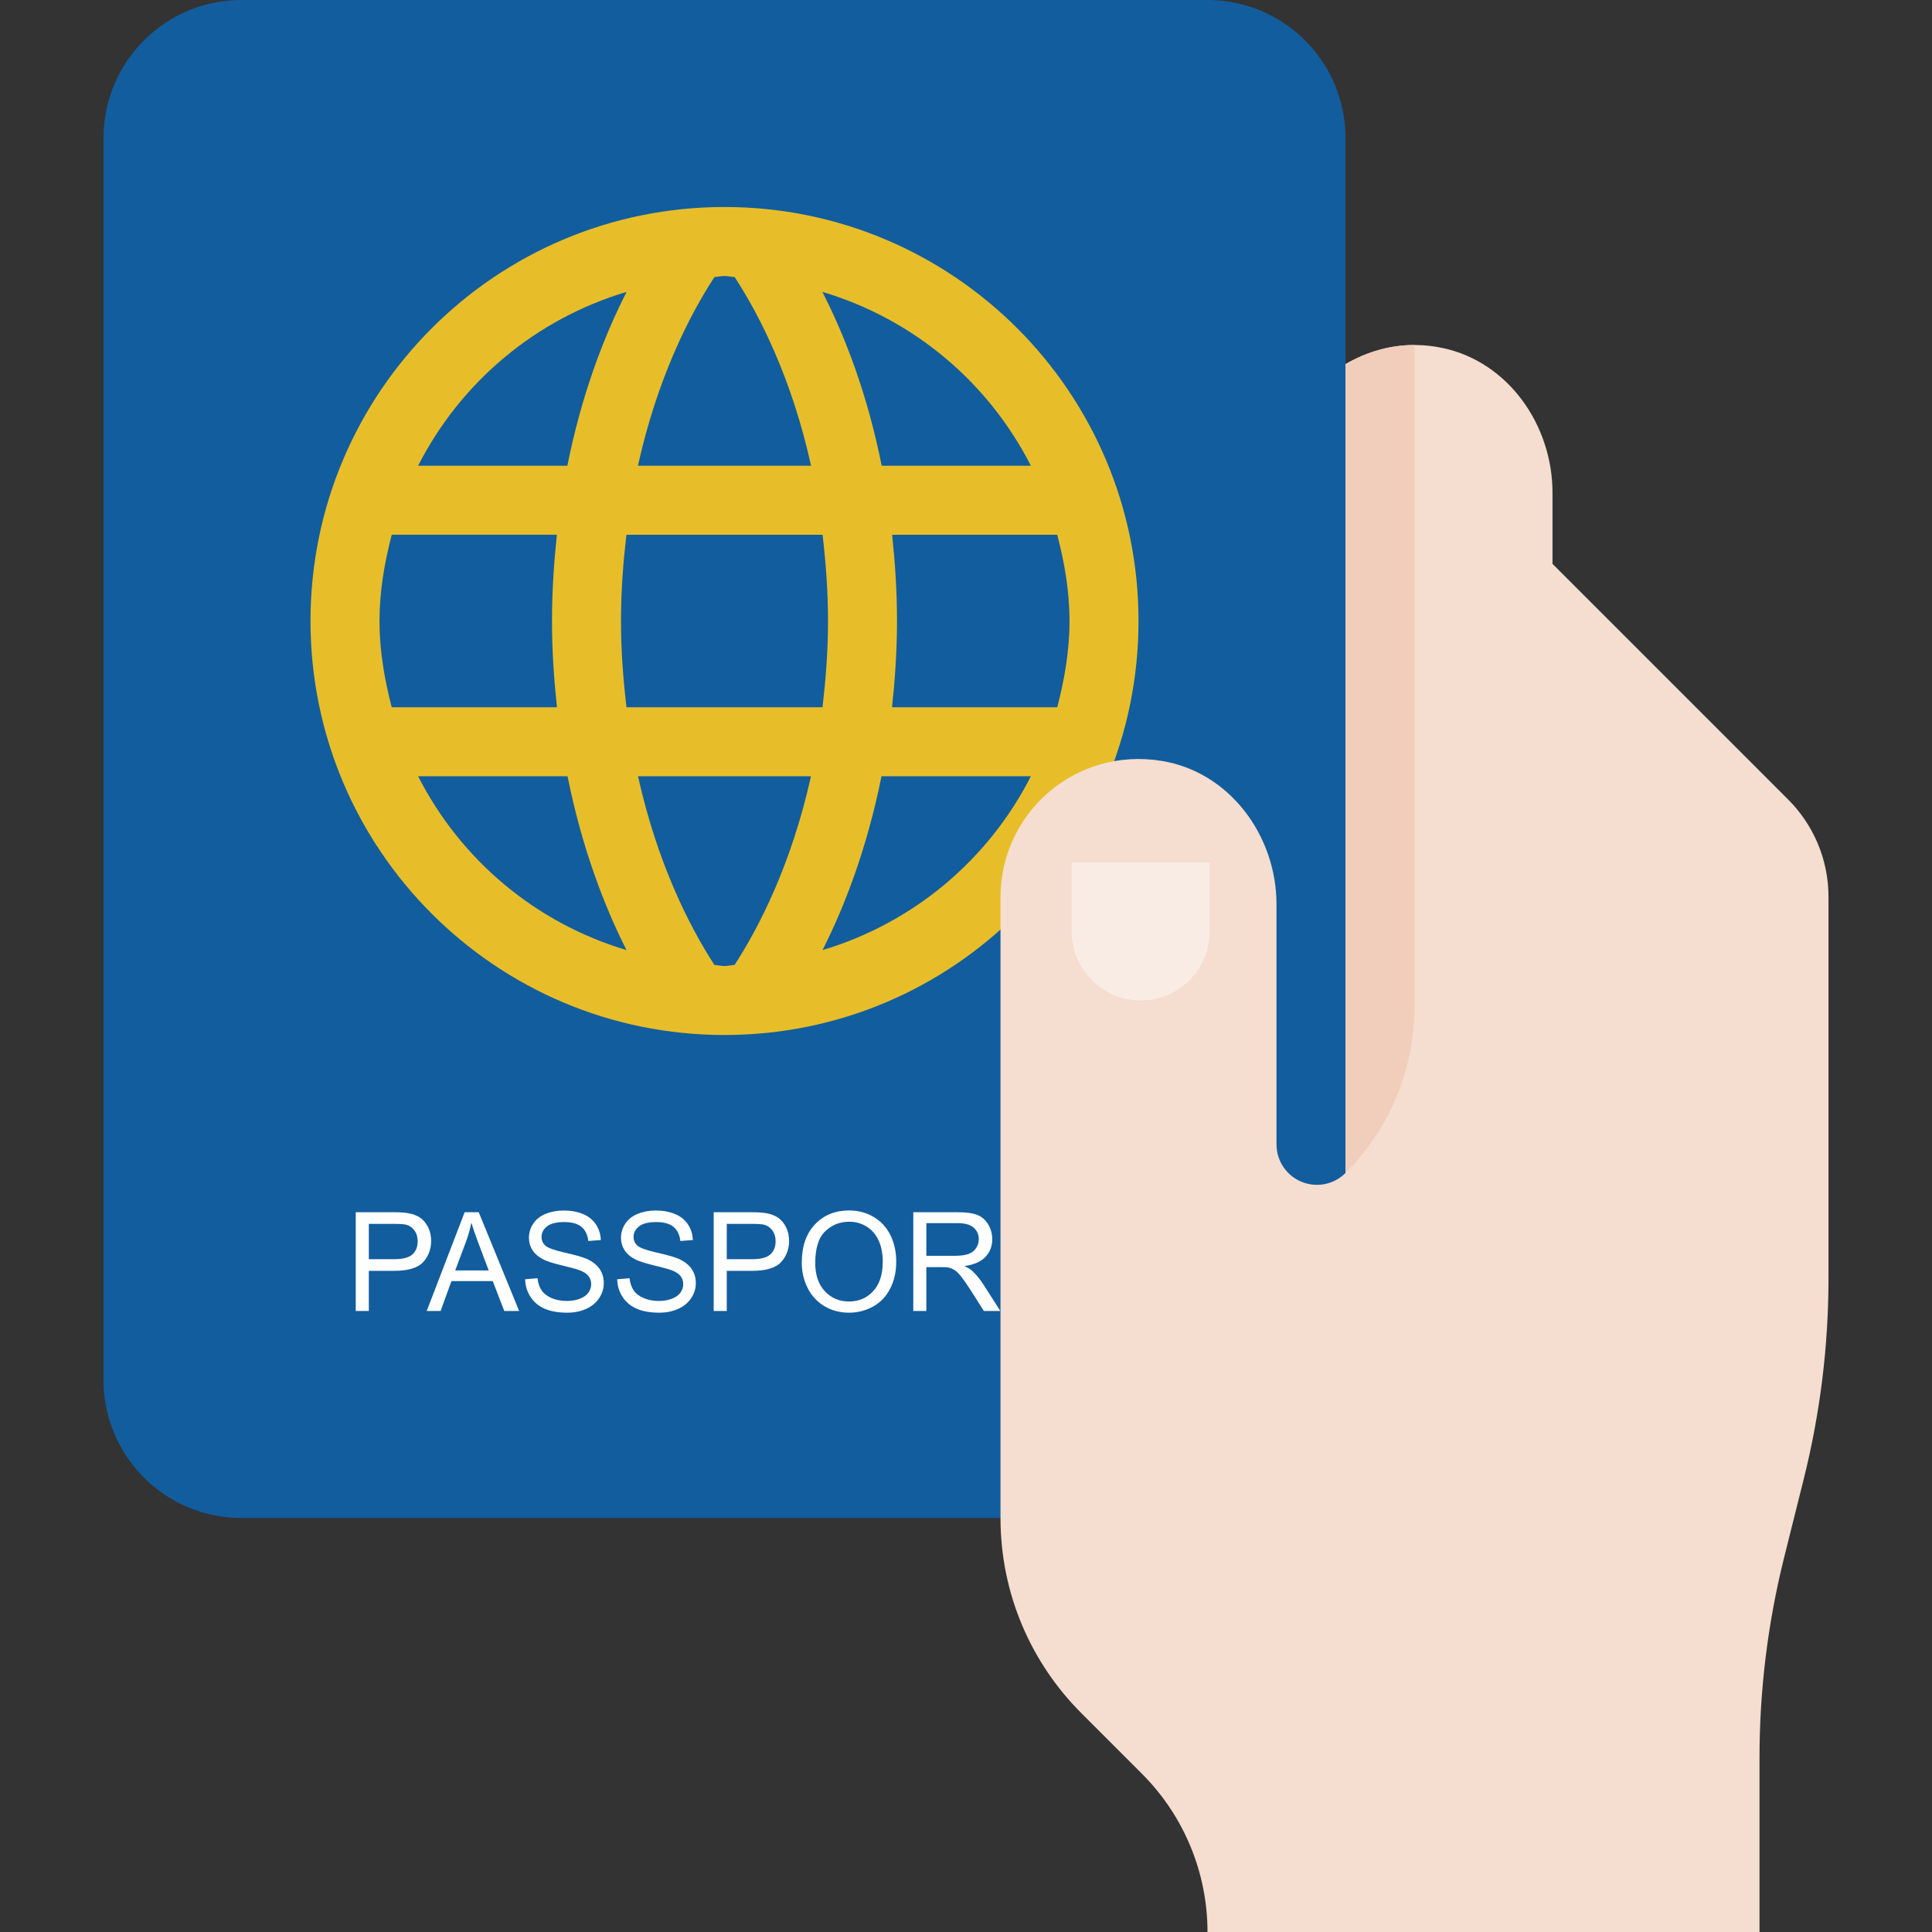 <?xml version="1.0" encoding="iso-8859-1"?>
<!-- Generator: Adobe Illustrator 19.0.0, SVG Export Plug-In . SVG Version: 6.00 Build 0)  -->
<svg version="1.1" id="Capa_1" xmlns="http://www.w3.org/2000/svg" xmlns:xlink="http://www.w3.org/1999/xlink" x="0px" y="0px"
	 viewBox="0 0 447.999 447.999" style="enable-background:new 0 0 447.999 447.999;" xml:space="preserve">
<rect x="0" y="0" width="447.999" height="447.999" fill="#333333" stroke="none"/>
<path style="fill:#125D9D;" d="M312,320c0,17.673-14.327,32-32,32H56c-17.673,0-32-14.327-32-32V32C24,14.327,38.327,0,56,0h224
	c17.673,0,32,14.327,32,32V320z"/>
<path style="fill:#E7BE29;" d="M168,48c-53.019,0-96,42.981-96,96s42.981,96,96,96s96-42.981,96-96S221.019,48,168,48z M239.046,108
	h-34.598c-3.309-16.58-8.477-29.981-13.754-40.32C211.835,73.988,229.191,88.648,239.046,108z M192,144
	c0,7.142-0.535,13.703-1.27,20h-45.457c-0.738-6.297-1.274-12.859-1.274-20c0-7.145,0.527-13.705,1.258-20h45.488
	C191.472,130.294,192,136.855,192,144z M147.925,108c4.442-20.049,11.77-34.614,17.746-43.766C166.46,64.211,167.203,64,168,64
	c0.805,0,1.55,0.215,2.351,0.238c6.004,9.211,13.305,23.782,17.726,43.762L147.925,108L147.925,108z M145.304,67.679
	c-5.258,10.317-10.43,23.733-13.742,40.32h-34.61C106.808,88.648,124.164,73.992,145.304,67.679z M90.839,124h38.293
	c-0.668,6.336-1.133,12.926-1.133,20c0,7.078,0.477,13.66,1.156,20H90.838c-1.672-6.43-2.84-13.054-2.84-20
	S89.168,130.43,90.839,124z M96.952,180h34.649c3.344,16.617,8.519,30.133,13.68,40.313C124.152,214,106.804,199.343,96.952,180z
	 M165.671,223.766c-5.734-8.82-13.203-23.424-17.726-43.766h40.11c-4.516,20.328-11.977,34.926-17.73,43.766
	C169.535,223.789,168.796,224,168,224S166.464,223.789,165.671,223.766z M190.726,220.312c5.168-10.19,10.34-23.695,13.676-40.313
	h34.645C229.195,199.342,211.851,213.996,190.726,220.312z M245.16,164h-38.313c0.676-6.34,1.152-12.922,1.152-20
	c0-7.074-0.461-13.664-1.129-20h38.289c1.672,6.43,2.84,13.054,2.84,20S246.832,157.57,245.16,164z"/>
<g style="enable-background:new    ;">
	<path style="fill:#FFFFFF;" d="M82.493,303.999v-22.906h8.641c1.521,0,2.682,0.073,3.484,0.219c1.125,0.188,2.067,0.545,2.828,1.07
		c0.76,0.526,1.372,1.264,1.836,2.211c0.463,0.948,0.695,1.99,0.695,3.125c0,1.948-0.62,3.597-1.859,4.945
		c-1.24,1.35-3.479,2.023-6.719,2.023h-5.875v9.313H82.493z M85.525,291.984h5.922c1.958,0,3.349-0.364,4.172-1.094
		c0.823-0.729,1.234-1.755,1.234-3.078c0-0.958-0.242-1.778-0.727-2.461c-0.484-0.682-1.123-1.133-1.914-1.352
		c-0.511-0.135-1.453-0.203-2.828-0.203h-5.859V291.984z"/>
	<path style="fill:#FFFFFF;" d="M98.947,303.999l8.797-22.906h3.266l9.375,22.906h-3.453l-2.672-6.938h-9.578l-2.516,6.938H98.947z
		 M105.556,294.593h7.766l-2.391-6.344c-0.729-1.927-1.271-3.51-1.625-4.75c-0.292,1.469-0.703,2.928-1.234,4.375L105.556,294.593z"
		/>
	<path style="fill:#FFFFFF;" d="M121.775,296.64l2.859-0.25c0.135,1.146,0.45,2.086,0.945,2.82c0.495,0.734,1.263,1.328,2.305,1.781
		c1.042,0.453,2.213,0.68,3.516,0.68c1.156,0,2.177-0.172,3.063-0.516c0.885-0.344,1.544-0.814,1.977-1.414
		c0.432-0.599,0.648-1.252,0.648-1.961c0-0.719-0.208-1.346-0.625-1.883c-0.417-0.536-1.104-0.986-2.063-1.352
		c-0.615-0.239-1.974-0.611-4.078-1.117c-2.104-0.505-3.578-0.981-4.422-1.43c-1.094-0.572-1.909-1.283-2.445-2.133
		c-0.537-0.849-0.805-1.799-0.805-2.852c0-1.156,0.328-2.236,0.984-3.242c0.656-1.005,1.614-1.768,2.875-2.289
		c1.26-0.521,2.661-0.781,4.203-0.781c1.698,0,3.195,0.273,4.492,0.82s2.294,1.352,2.992,2.414c0.698,1.063,1.073,2.266,1.125,3.609
		l-2.906,0.219c-0.156-1.447-0.685-2.541-1.586-3.281c-0.901-0.739-2.232-1.109-3.992-1.109c-1.833,0-3.169,0.336-4.008,1.008
		c-0.839,0.672-1.258,1.482-1.258,2.43c0,0.823,0.297,1.5,0.891,2.031c0.583,0.531,2.106,1.076,4.57,1.633
		c2.463,0.558,4.153,1.045,5.07,1.461c1.333,0.615,2.317,1.394,2.953,2.336c0.635,0.943,0.953,2.029,0.953,3.258
		c0,1.219-0.349,2.367-1.047,3.445c-0.698,1.078-1.701,1.917-3.008,2.516c-1.308,0.599-2.779,0.898-4.414,0.898
		c-2.073,0-3.81-0.303-5.211-0.906c-1.401-0.604-2.5-1.513-3.297-2.727C122.236,299.544,121.816,298.171,121.775,296.64z"/>
	<path style="fill:#FFFFFF;" d="M143.118,296.64l2.859-0.25c0.135,1.146,0.45,2.086,0.945,2.82c0.495,0.734,1.263,1.328,2.305,1.781
		c1.042,0.453,2.213,0.68,3.516,0.68c1.156,0,2.177-0.172,3.063-0.516c0.885-0.344,1.544-0.814,1.977-1.414
		c0.432-0.599,0.648-1.252,0.648-1.961c0-0.719-0.208-1.346-0.625-1.883c-0.417-0.536-1.104-0.986-2.063-1.352
		c-0.615-0.239-1.974-0.611-4.078-1.117c-2.104-0.505-3.578-0.981-4.422-1.43c-1.094-0.572-1.909-1.283-2.445-2.133
		c-0.537-0.849-0.805-1.799-0.805-2.852c0-1.156,0.328-2.236,0.984-3.242c0.656-1.005,1.614-1.768,2.875-2.289
		c1.26-0.521,2.661-0.781,4.203-0.781c1.698,0,3.195,0.273,4.492,0.82s2.294,1.352,2.992,2.414c0.698,1.063,1.073,2.266,1.125,3.609
		l-2.906,0.219c-0.156-1.447-0.685-2.541-1.586-3.281c-0.901-0.739-2.232-1.109-3.992-1.109c-1.833,0-3.169,0.336-4.008,1.008
		c-0.839,0.672-1.258,1.482-1.258,2.43c0,0.823,0.297,1.5,0.891,2.031c0.583,0.531,2.106,1.076,4.57,1.633
		c2.463,0.558,4.153,1.045,5.07,1.461c1.333,0.615,2.317,1.394,2.953,2.336c0.635,0.943,0.953,2.029,0.953,3.258
		c0,1.219-0.349,2.367-1.047,3.445c-0.698,1.078-1.701,1.917-3.008,2.516c-1.308,0.599-2.779,0.898-4.414,0.898
		c-2.073,0-3.81-0.303-5.211-0.906c-1.401-0.604-2.5-1.513-3.297-2.727C143.579,299.544,143.16,298.171,143.118,296.64z"/>
	<path style="fill:#FFFFFF;" d="M165.493,303.999v-22.906h8.641c1.521,0,2.682,0.073,3.484,0.219
		c1.125,0.188,2.067,0.545,2.828,1.07c0.76,0.526,1.372,1.264,1.836,2.211c0.463,0.948,0.695,1.99,0.695,3.125
		c0,1.948-0.62,3.597-1.859,4.945c-1.24,1.35-3.479,2.023-6.719,2.023h-5.875v9.313H165.493z M168.525,291.984h5.922
		c1.958,0,3.349-0.364,4.172-1.094c0.823-0.729,1.234-1.755,1.234-3.078c0-0.958-0.242-1.778-0.727-2.461
		c-0.484-0.682-1.123-1.133-1.914-1.352c-0.511-0.135-1.453-0.203-2.828-0.203h-5.859V291.984z"/>
	<path style="fill:#FFFFFF;" d="M185.915,292.843c0-3.802,1.021-6.778,3.063-8.93c2.042-2.15,4.677-3.227,7.906-3.227
		c2.114,0,4.021,0.506,5.719,1.516c1.698,1.011,2.992,2.42,3.883,4.227c0.891,1.808,1.336,3.857,1.336,6.148
		c0,2.323-0.469,4.401-1.406,6.234c-0.938,1.834-2.266,3.222-3.984,4.164c-1.719,0.943-3.573,1.414-5.563,1.414
		c-2.156,0-4.083-0.521-5.781-1.563c-1.698-1.041-2.984-2.463-3.859-4.266C186.353,296.76,185.915,294.854,185.915,292.843z
		 M189.04,292.89c0,2.761,0.742,4.936,2.227,6.523c1.484,1.589,3.346,2.383,5.586,2.383c2.281,0,4.159-0.802,5.633-2.406
		c1.474-1.604,2.211-3.88,2.211-6.828c0-1.864-0.315-3.492-0.945-4.883c-0.63-1.391-1.552-2.469-2.766-3.234
		c-1.214-0.766-2.576-1.148-4.086-1.148c-2.146,0-3.992,0.737-5.539,2.211C189.814,286.982,189.04,289.443,189.04,292.89z"/>
	<path style="fill:#FFFFFF;" d="M211.775,303.999v-22.906h10.156c2.041,0,3.594,0.206,4.656,0.617
		c1.063,0.412,1.911,1.139,2.547,2.18c0.635,1.042,0.953,2.193,0.953,3.453c0,1.625-0.526,2.995-1.578,4.109
		c-1.053,1.115-2.678,1.823-4.875,2.125c0.802,0.386,1.411,0.766,1.828,1.141c0.885,0.813,1.724,1.828,2.516,3.047l3.984,6.234
		h-3.813l-3.031-4.766c-0.886-1.375-1.615-2.427-2.188-3.156c-0.573-0.729-1.086-1.239-1.539-1.531
		c-0.453-0.291-0.914-0.494-1.383-0.609c-0.344-0.072-0.906-0.109-1.688-0.109h-3.516v10.172H211.775z M214.806,291.202h6.516
		c1.385,0,2.469-0.143,3.25-0.43c0.781-0.286,1.375-0.744,1.781-1.375c0.406-0.63,0.609-1.314,0.609-2.055
		c0-1.083-0.394-1.974-1.18-2.672c-0.787-0.697-2.029-1.047-3.727-1.047h-7.25V291.202z"/>
	<path style="fill:#FFFFFF;" d="M240.087,303.999v-20.203h-7.547v-2.703h18.156v2.703h-7.578v20.203H240.087z"/>
</g>
<path style="fill:#F5DDCF;" d="M414.62,185.367L360,130.746v-16.478c0-15.616-10.17-30.305-25.442-33.566
	c-8.383-1.79-16.118-0.012-22.558,3.736V272c-2.681,2.681-6.712,3.482-10.214,2.032c-3.502-1.45-5.786-4.868-5.786-8.659v-55.668
	c0-15.94-10.896-30.71-26.63-33.267C249.319,173.18,232,188.564,232,208v144c0,17.672,7.164,33.672,18.746,45.254l14.058,14.059
	c9.73,9.73,15.195,22.926,15.195,36.686h128v-40.364c0-15.698,1.926-31.338,5.733-46.567l4.534-18.139
	c3.807-15.23,5.733-30.869,5.733-46.567V208C424,199.16,420.413,191.158,414.62,185.367z"/>
<path style="fill:#F1CEBC;" d="M312,84.438V272c10.245-10.245,16-24.139,16-38.627V80C322.14,80,316.722,81.689,312,84.438z"/>
<path style="fill:#F8ECE4;" d="M248.507,200v16c0,8.836,7.164,16,16,16c8.836,0,16-7.164,16-16v-16H248.507z"/>
<g>
</g>
<g>
</g>
<g>
</g>
<g>
</g>
<g>
</g>
<g>
</g>
<g>
</g>
<g>
</g>
<g>
</g>
<g>
</g>
<g>
</g>
<g>
</g>
<g>
</g>
<g>
</g>
<g>
</g>
</svg>
